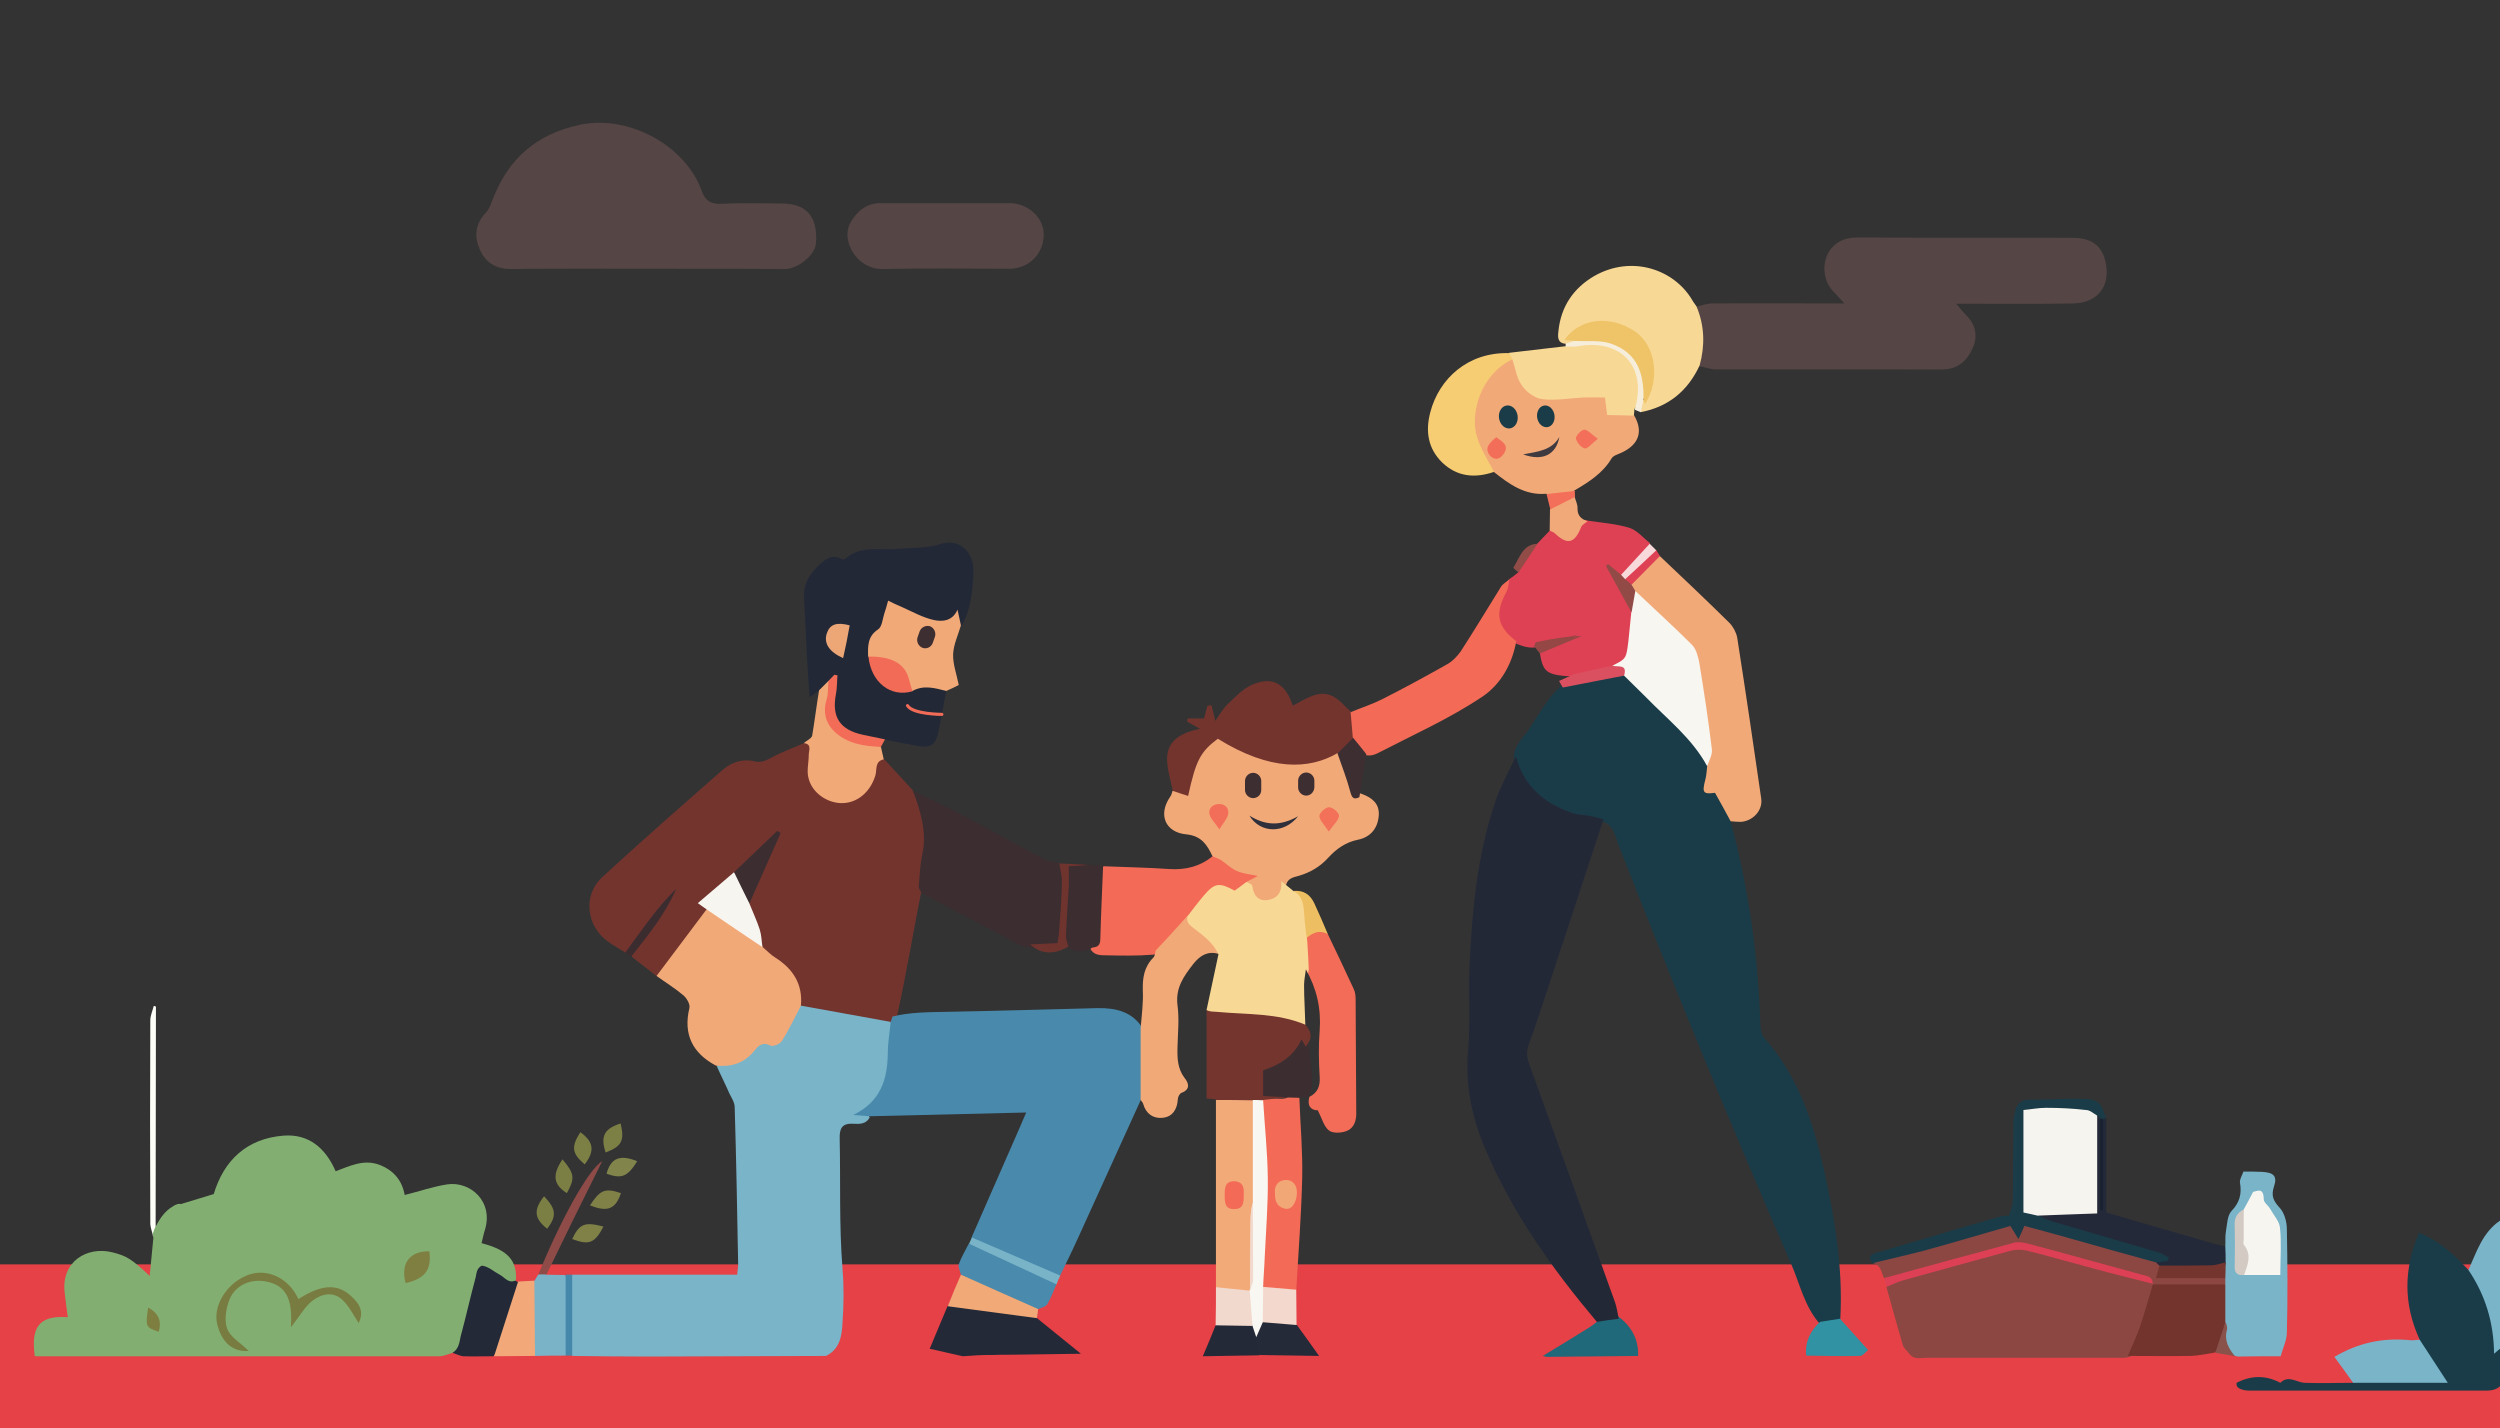 <?xml version="1.0" encoding="utf-8"?>
<!-- Generator: Adobe Illustrator 22.0.1, SVG Export Plug-In . SVG Version: 6.00 Build 0)  -->
<svg version="1.1" id="Layer_1" xmlns="http://www.w3.org/2000/svg" xmlns:xlink="http://www.w3.org/1999/xlink" x="0px" y="0px"
	 viewBox="0 0 800 457" style="enable-background:new 0 0 800 457;" xml:space="preserve">
<rect x="0" y="0" width="800" height="457" fill="#333333" stroke="none"/>
<style type="text/css">
	.st0{fill:#E54146;}
	.st1{fill:#193C48;}
	.st2{fill:#79B4C9;}
	.st3{fill:#73342E;}
	.st4{opacity:0.18;fill:#F29999;enable-background:new    ;}
	.st5{fill:#8C4743;}
	.st6{fill:#232837;}
	.st7{fill:#F2A978;}
	.st8{fill:#DE4154;}
	.st9{fill:#3B2D30;}
	.st10{fill:#F8D895;}
	.st11{fill:#F36B57;}
	.st12{fill:#F6CD73;}
	.st13{fill:#232938;}
	.st14{fill:#232937;}
	.st15{fill:#7AB3C8;}
	.st16{fill:#DD4054;}
	.st17{fill:#F2A878;}
	.st18{fill:#3192A4;}
	.st19{fill:#F2A979;}
	.st20{fill:#8E4B47;}
	.st21{fill:#F26C57;}
	.st22{fill:#6F342E;}
	.st23{fill:#3B2C30;}
	.st24{fill:#F6EEDB;}
	.st25{fill:#4688AA;}
	.st26{fill:#81844B;}
	.st27{fill:#7F8147;}
	.st28{fill:#7D8045;}
	.st29{fill:#7C7F44;}
	.st30{fill:#DD4153;}
	.st31{fill:#1B3D49;}
	.st32{fill:#F7D8DB;}
	.st33{fill:#F36F59;}
	.st34{fill:#914C48;}
	.st35{fill:#FEFEF8;}
	.st36{fill:#1F697A;}
	.st37{fill:#252A39;}
	.st38{fill:#242938;}
	.st39{fill:#82AF71;}
	.st40{fill:#797C40;}
	.st41{fill:#7E7F40;}
	.st42{fill:#7D7E40;}
	.st43{fill:#F7F6F0;}
	.st44{fill:#DB5061;}
	.st45{fill:#498AAC;}
	.st46{fill:#F7F5EF;}
	.st47{fill:#3C2D31;}
	.st48{fill:#F26B57;}
	.st49{fill:#EDA676;}
	.st50{fill:#3D2E31;}
	.st51{fill:#F37059;}
	.st52{fill:#F36E58;}
	.st53{fill:#2F303B;}
	.st54{fill:#924A47;}
	.st55{fill:#954745;}
	.st56{fill:#3F3A40;}
	.st57{fill:#EFC469;}
	.st58{fill:#F6F4EF;}
	.st59{fill:#1A2130;}
	.st60{fill:#74352E;}
	.st61{fill:#89534B;}
	.st62{fill:#F7F5F0;}
	.st63{fill:#D3CAC4;}
	.st64{fill:#F3D9CD;}
	.st65{fill:#EEBE62;}
	.st66{fill:#73352E;}
	.st67{fill:#F2AA79;}
	.st68{fill:#4A8AAC;}
	.st69{fill:#F1A978;}
	.st70{fill:#F2D9CD;}
	.st71{fill:#78B3C8;}
	.st72{fill:#F8F7F1;}
	.st73{fill:#F2A777;}
	.st74{fill:none;stroke:#F26B57;stroke-linecap:round;stroke-linejoin:round;stroke-miterlimit:10;}
	.st75{fill:#F36C57;}
</style>
<rect y="404.6" class="st0" width="800" height="52.4"/>
<g>
	<path class="st1" d="M774.3,428.7c-5.2-11.3-5.2-22.6-0.2-34.2c6.6,2.6,11.3,7.1,15.8,11.9c5.9,4.2,6.9,10.8,8.5,17.2
		c0.7,2.6-0.3,5.6,1.6,8c0,4,0,8,0,12c-1.6,1.5-3.7,1.4-5.7,1.4c-24.3,0-48.6,0-73,0c-1.7,0-3.3,0.1-4.9-0.8c-0.6-0.4-0.8-1-0.7-1.7
		c4.7-2.4,9.3-2.5,14,0c2.6-2.6,5.2-0.1,7.8,0c5.1,0.2,10.2,0,15.3,0c1.9-1.8,4.3-1.3,6.6-1.4c6.7-0.1,13.5,0,20.6-0.1
		C777.9,436.6,774,433.6,774.3,428.7z"/>
	<path class="st2" d="M800,431.6c-0.5,0.4-1,0.8-1.9,1.6c-0.1-10-2.8-18.8-8.2-26.8c2.6-5.8,4.5-12,10.1-15.8
		C800,404.3,800,418,800,431.6z"/>
	<path class="st1" d="M553.8,262.8c5.7,21.3,8.8,42.9,9.5,64.9c0,1.6,0.4,3.5,1.4,4.6c10.6,12,15.5,26.6,18.9,41.8
		c3.5,15.7,6.2,31.6,5.3,47.9c-1.6,3-4,2.5-6.5,1.7c-4.9-5.5-6.4-12.7-9.2-19.2c-19.4-44.5-37.8-89.5-55.5-134.7c-1-2.6-1.4-6-5-6.9
		c-8.9-0.4-16.8-2.9-23.1-9.7c-2.9-3.2-5.1-6.5-5.2-10.9c0.2-4,3.3-6.4,5.2-9.4c3.2-4.8,5.9-10.1,10.5-13.8c6.1-2.4,12.6-3,19.1-3.8
		c1.4,0.2,2.4,1.1,3.3,2c6.6,6.5,13.2,13,19.7,19.7c2.1,2.2,3.7,4.7,4.9,7.5c1.1,2.2-0.3,4.5,0,7
		C552.2,253.4,552.1,258.6,553.8,262.8z"/>
	<path class="st3" d="M200.1,304.8c-1.8-1.1-3.7-2.2-5.4-3.4c-7.1-4.9-8.3-14.9-2-20.7c12.6-11.6,25.5-22.9,38.4-34.2
		c2.8-2.5,6.4-3.8,10.2-2.9c2.4,0.6,4-0.3,6-1.4c3.2-1.7,6.6-2.9,10-4.4c4.8,0.1,2.8,3.5,2.7,5.8c-0.4,5.6,1.3,9.1,5.7,10.9
		c5.7,2.4,10.7-0.3,13.2-6.7c0.8-2,0.3-5.4,4.1-4.8c3.1,3.3,6.1,6.7,9.2,10c5.2,5,5.1,11.6,4.9,18c-0.2,4.4-1.5,8.8-2.1,13.3
		c-2.7,13.5-4.9,27.1-7.9,40.6c-0.4,1.1-1,2-2,2.7c-4.7,0.9-9.1-0.9-13.6-1.6c-5-0.9-10.1-1.6-14.9-3.1c-1.5-8.5-7.5-14-13.3-19.5
		c-0.1-4.9-4-8.7-4-13.6c2.3-7.1,5.7-13.8,8.2-20.8c-3.1,4.2-7.7,7-11.4,10.7c-2.4,2.2-4.6,4.8-7.3,6.6c-1.9,1.3-2.5,3-1.9,5.1
		c-3.3,7.6-8.7,13.7-13.9,20.1c-0.6,0.8-1.7,1-2.7,1c-2.7-2.1-5.4-4.2-8.1-6.3c0-3,2.3-4.7,3.8-6.8c2.7-3.9,5.7-7.6,8.9-12.6
		c-4,5.6-7.2,10.2-10.6,14.7C203,302.7,202.1,304.5,200.1,304.8z"/>
	<path class="st2" d="M256.3,321.8c9.6,1.7,19.1,3.5,28.7,5.2c4.2,9.1-1.2,25.7-9.5,29.2c-0.7-0.1-0.1,0.8-0.1,0.2
		c0-0.1,0.2-0.1,0.5-0.1c1,0,2,0.2,2.4,1.3c-1.2,2.2-3.3,2.1-5.2,2c-3.5-0.2-4.5,1.3-4.4,4.7c0.3,13.9-0.2,27.8,0.9,41.7
		c0.5,5.8,0.4,11.6,0,17.4c-0.2,4.2-0.9,8.4-5.3,10.5c-18.9,0.1-37.8,0.1-56.7,0.2c-8.1,0-16.2-0.1-24.4-0.2c-1.1-1-1.4-2.2-1.4-3.6
		c-0.1-6.3-0.1-12.5,0-18.8c0-1.4,0.5-2.6,1.4-3.6c17.5,0,34.9,0,52.7,0c0.1-1.6,0.4-2.7,0.3-3.8c-0.3-16.6-0.6-33.2-1.1-49.8
		c0-1.5-1-3-1.7-4.4c-1.3-3-2.8-5.9-4.1-8.9c4.8-1.7,9-5.5,13.3-6.7c7-1.8,9.3-6.5,12.3-11.5C255.1,322.3,255.6,321.9,256.3,321.8z"
		/>
	<path class="st4" d="M542.9,98.1c1.7-0.4,3.4-1,5.1-1c13.7-0.1,27.3,0,42.2,0c-1.6-1.7-2.6-2.9-3.7-4c-3.4-3.6-3.6-9.8-0.5-13.6
		c2.2-2.6,5-3.5,8.4-3.5c23,0.1,46,0,69,0.1c6.8,0,10.1,3.5,10.7,9.8c0.6,7.1-4.1,11-10.4,11.2c-10.7,0.2-21.3,0.1-32,0.1
		c-1.6,0-3.3,0-5.7,0c1.4,1.7,2.3,2.8,3.3,3.8c2.9,2.9,3.6,6.5,2.1,10.1c-1.7,4-4.6,7-9.4,7.1c-4.8,0.1-9.7,0-14.5,0
		c-19.5,0-39,0-58.5,0c-1.7,0-3.4-0.7-5.1-1c-0.8-0.8-1.1-1.8-0.8-2.7C544.5,108.8,541.9,103.5,542.9,98.1z"/>
	<path class="st4" d="M206.6,86c-14.1,0-28.3-0.1-42.4,0.1c-4.9,0.1-8.4-1.5-10.5-5.9c-2.1-4.5-1.7-8.5,1.8-12.2
		c1.1-1.1,1.6-2.8,2.2-4.3c5-13,14.1-20.9,28-23.8c15.5-3.2,33.7,6.6,38.9,21.3c1.1,3.1,3,4.2,6.4,4c6.3-0.3,12.6-0.1,19-0.1
		c9.9,0,11.6,6.3,11.1,12.9c-0.3,3.7-5.9,8.1-9.9,8.1C236.2,86,221.4,86,206.6,86z"/>
	<path class="st5" d="M610.9,433.1c-0.7-0.9-1.7-1.7-2-2.7c-1.8-6.1-3.5-12.3-5.2-18.4c0.3-2.6,2.6-2.8,4.4-3.3
		c11.4-3.3,22.9-6.6,34.5-9.5c2.3-0.6,4.6-0.6,6.9,0c13,3.3,25.9,6.8,38.7,10.9c0.5,0.3,0.9,0.7,1.1,1.2c-0.3,7-3.1,13.4-5.2,20
		c-0.6,2-2.3,3.2-4.6,3.2c-21.1,0-42.1,0-63.2,0C614.5,434.5,612.4,435.2,610.9,433.1z"/>
	<path class="st6" d="M302.8,221.1c-0.8,4.4-1.6,8.7-2.5,13.1c-0.9,4.2-2.5,5.2-6.7,4.5c-3.4-0.6-6.9-1.3-10.3-2
		c-11,1.9-18.5-4-17.4-13.6c0.1-1.3,1.6-2.8-0.3-3.9c-1.2,0.5-2.2,1.5-3.5,1.8c-0.8,0.6-1.6,1.1-3,2.1c-0.3-4.1-0.6-7.8-0.8-11.5
		c-0.4-6.6-0.6-13.3-1-19.9c-0.3-4.3,1.2-7.4,4.4-10.5c2.6-2.5,4.5-4,7.9-2.2c0.2,0.1,0.7,0,0.9-0.2c5.1-4.5,11.4-2.6,17.2-3.2
		c4.4-0.4,8.8-0.1,13.2-1.5c5.9-1.9,11,2.3,10.6,9.5c-0.3,5.6-0.8,11.5-3.8,16.7c-1.5-0.3-1.7-1.4-1.5-2.5c-7.8,5.7-14,0-21.4-3.7
		c0.6,6.5-6.1,9.6-5.4,15.8c1,8,5.8,11.7,13,10C296.1,218.5,299.7,217.7,302.8,221.1z"/>
	<path class="st7" d="M388,274c-1.7-3.6-3.5-6.5-8.3-7c-6.9-0.6-9.2-6.4-5.2-12.1c0.4-0.5,0.5-1.2,0.7-1.8c3-0.4,4.7-1.9,5-5
		c0.2-2,1.2-3.8,2.2-5.5c4.4-7.6,6.4-8,14.2-4c9,4.6,18.4,6.6,28.3,2.5c0.9-0.4,1.9-0.7,2.9-0.6c3.7,2.1,4.3,5.9,5.3,9.5
		c0.5,1.7,0.6,3.6,2.8,4.1c3.2,1.2,5.6,3.1,5.3,6.9c-0.3,4.1-2.7,6.9-6.6,7.7c-4,0.8-6.9,2.9-9.5,5.7c-2.6,2.9-5.8,4.8-9.6,5.9
		c-1.5,0.4-3.3,0.7-3.9,2.7c-0.5,3.5-2.4,5.8-6.1,6c-4.4,0.1-5.5-3.4-6.7-6.7c0.2-2.3,1.5-1.9,2.6-1.6
		C396,280.9,391.3,278.7,388,274z"/>
	<path class="st8" d="M483,185.3c1-0.7,2-1.4,2.9-2.2c0.7-3.9,3-6.8,6.1-9.2c1.3-1.4,2.7-2.8,4-4.2c0.4-0.2,1-0.5,1.4-0.3
		c3.5,2.2,6.3,2.3,8.1-2.1c0.4-1,1.5-1.1,2.6-0.7c4.5,0.7,9,1,13.3,2.3c2.5,0.8,4.4,3.2,6.6,4.9c-0.9,5.2-5.2,7.5-8.9,10.3
		c-1.4,0.1-2.4-0.7-2.5-1c2.1,3.9,4.8,8.6,6.7,13.8c0.5,3.9-0.6,7.6-0.9,11.4c-0.2,3.5-2.9,4.5-5.7,5.3c-4.3,1.5-8.9,1.5-13.2,2.9
		c-8.7-0.5-9.7-1.2-10.8-7.8c3.2-3.9,8.2-3.9,12.3-5.7c-4.6,1.6-9.3,2.8-14,4.2c-2.4,0.2-4.6-0.7-6.7-1.6c-6.1-4.6-7.3-9.7-3.7-16.3
		C481.4,188.1,481.8,186.5,483,185.3z"/>
	<path class="st7" d="M256.3,321.8c-2,3.8-3.8,7.7-6.1,11.3c-0.6,1-2.9,1.9-3.6,1.5c-2.5-1.3-3.8-0.1-5.1,1.5
		c-3.2,4.1-7.4,5.4-12.4,4.9c-7.5-4-10.5-10-8.5-18.4c0.3-1.2-0.8-3.1-1.8-4c-2.7-2.3-5.8-4.2-8.7-6.3c5.3-7.1,10.7-14.2,16-21.3
		c2.6-0.6,4.3,1.3,6.1,2.6c4.1,3,8.5,5.6,11.9,9.5c1.4,1.2,2.6,2.5,4.1,3.4C253.8,310.1,256.9,314.9,256.3,321.8z"/>
	<path class="st9" d="M294,283.7c0.3-3.4,0.4-6.8,1.1-10.1c1.4-6.3,0-12.1-2-17.9c-0.3-0.9-0.7-1.9-1.1-2.8c5,2.5,10.1,4.9,15.1,7.5
		c9,4.7,17.8,9.7,26.8,14.4c1.5,0.8,3.5,0.9,5.2,1.4c2.6,1.3,2.6,3.8,2.2,6c-0.8,4.8-0.7,9.5-0.8,14.3c-0.1,6.2-0.9,6.8-9.1,6.8
		c-2.6,0.1-4.9-0.6-7.2-1.9c-8.8-5-18-9.4-26.9-14.4C295.9,286.3,294.3,285.7,294,283.7z"/>
	<path class="st7" d="M494.8,158c-6.8,0.6-11.9-3.1-16.8-7c-4.9-2.2-6.1-7-6.9-11.5c-1.8-9.4,1.4-17.3,8.6-23.6
		c1.3-1.1,2.7-2.1,4.5-1.2c0.5,0.4,1,1,1.2,1.6c3.5,11.4,8,10.3,17.4,10.1c1.2,0,2.3-0.3,3.4-0.5c6.4-0.9,7.2-0.5,10.2,5
		c2.1,0.7,5.2-1.3,6.5,2c3,5.1,1.6,9.3-3.9,11.9c-1.2,0.6-2.7,0.9-3.3,1.9c-2.8,4.7-7.2,7.5-11.8,10.2
		C501.1,159.4,498.2,160.3,494.8,158z"/>
	<path class="st4" d="M302.6,65c6.8,0,13.6,0,20.5,0c5.9,0,10.9,4.7,10.9,10c0,6.2-4.7,11-11,11c-13.5,0-27-0.2-40.4,0.1
		c-8.4,0.2-13.5-9-10.6-14.6c2-3.8,5.3-6.5,9.7-6.5C288.6,65,295.6,65,302.6,65z"/>
	<path class="st7" d="M553.8,262.8c-1.6-3-3.2-5.9-5-9.1c-3.8,0.5-4.2,0-3.1-4.2c0.4-1.4,0.4-2.9,0.6-4.3c0.2-8.9-2.3-17.4-3-26.2
		c-0.5-7.3-3.3-12.8-9.1-17.4c-4.3-3.4-7.9-7.6-11.6-11.6c-0.6-0.8-1.1-1.7-1.1-2.8c2.4-3.9,5.3-7.3,9.6-9.3
		c7.5,7.1,15,14.2,22.3,21.4c1.2,1.2,2.2,3.1,2.5,4.7c2.7,17.2,5.2,34.4,7.7,51.6c0.5,3.7-2.6,7.1-6.5,7.4
		C556.1,263,554.9,262.9,553.8,262.8z"/>
	<path class="st3" d="M428,241c-9.1,5.3-21.5,5.8-38.3-4.6c-5.6,4.2-7,6.9-9.5,18.3c-1.7-0.5-3.3-1.1-4.9-1.6
		c-0.6-3.1-1.6-6.1-1.8-9.3c-0.4-5.8,2.9-9,10.5-10.6c-1.7-0.9-2.9-1.6-4.1-2.3c0-0.3,0.1-0.7,0.1-1c1.7,0,3.3,0,5.3,0
		c0.3-1.3,0.7-2.7,1.1-4.1c0.4,0,0.9-0.1,1.3-0.1c0.4,1.5,0.7,3.1,1.2,5c1.3-1.9,2.3-3.8,3.8-5.2c2.5-2.4,5-5.1,8-6.4
		c6.4-2.8,10.7-0.4,13,6.7c4.1-2,8.1-5.3,12.8-3c2.2,1.1,3.9,3.3,5.8,5c2.8,2.3,1.7,5.2,1.2,8C431.9,237.9,430.8,240.3,428,241z"/>
	<path class="st10" d="M542.9,98.1c2.6,6.2,2.7,12.5,1,18.8c-3.8,8.2-10,13.3-18.9,15c-1-1.3-1.3-2.7,0-4c0.4-0.4,1.1,0.8,1.7-0.5
		c2.8-7.4,1.2-15.6-4.3-19.9c-5.4-4.3-13.2-4.2-19.8,0.2c0.5,0.6,1.5,0.8,1.6,1.8c-0.9,1.5-2,1.3-3.2,0.5c-2.8-0.2-2.5-2.5-2.3-4.1
		c0.8-7.8,4.8-13.7,11.5-17.6c12-6.8,25.5-2.1,31.3,7.7C541.9,96.8,542.5,97.4,542.9,98.1z"/>
	<path class="st11" d="M388,274c0.9,0.4,1.9,0.7,2.7,1.2c1.8,1.2,3.3,2.8,5.3,3.6c1.9,0.8,4.2,1,6.5,1.5c-1.3,0.7-2.3,1.2-3.4,1.8
		c-0.9,2.8-2.8,4.3-5.6,3.2c-3.7-1.4-6,0.2-8,3c-1.4,2-3.2,3.8-4.7,5.7c-2.2,2.9-4.2,5.8-6.6,8.5c-1.5,1.7-3.1,2.9-5.4,3
		c-4.9,0.4-9.9,0.3-14.8,0.2c-1.9,0-4,0-5.1-2.1c2.7-6.6,1.3-13.6,2.6-20.4c0.4-2.1,0.1-4.3,1.6-6c7.1,0.3,14.2,0.4,21.2,0.9
		C379.4,278.4,384,277.3,388,274z"/>
	<path class="st11" d="M432.9,236c-0.2-2.7-0.5-5.4-0.7-8.1c3.3-1.4,6.8-2.5,10-4.1c7.1-3.6,14.1-7.4,21-11.3c1.6-0.9,3.1-2.5,4.2-4
		c4.4-6.8,8.6-13.8,12.9-20.7c0.6-1,1.8-1.6,2.7-2.4c-0.3,1.4-0.3,2.9-1,4.1c-3.7,6.9-2.9,11,3.2,15.7c-1.3,7.3-5,13.8-10.8,17.7
		c-10.6,7.1-22.3,12.3-33.7,18.2c-1,0.5-2.2,0.8-3.4,0.6C435,240.4,433.7,238.5,432.9,236z"/>
	<path class="st10" d="M522.8,133c-2.6-0.1-5.2-0.1-8.5-0.2c-0.2-1.1-0.4-3.2-0.7-5.6c-2.3,0-4.6-0.1-6.9,0c-4.4,0.2-9,1.1-13.3,0.5
		c-2.4-0.3-5.1-2.4-6.5-4.5c-1.6-2.3-2-5.5-3-8.3c-0.5-0.6-1.6-0.9-1-2c6-0.7,12-1.4,18-2.1c2.3-0.3,4.3-1.8,6.5-2.1
		c6.5-0.8,11.9,1.8,15.5,7.1c3.2,4.8,4.2,10.1,0.1,15.1C523,131.7,522.9,132.4,522.8,133z"/>
	<path class="st12" d="M483,113c0.3,0.7,0.6,1.3,1,2c-9.7,4.4-13.9,16.8-11.3,25c1.2,3.9,3.5,7.4,5.4,11c-6.1,2.1-11.8,1.6-16.6-3
		c-4.6-4.5-5.4-10.1-3.8-16.1C460.5,121.2,469.7,112.6,483,113z"/>
	<path class="st7" d="M302.8,221.1c-3.6-0.9-7.2-2-10.8,0c-1.3,0.3-1.9-0.7-2.1-1.6c-1.1-5.4-4.9-7.6-9.9-8.3
		c-0.8-0.1-1.5-0.6-2.2-1.1c-0.1-3.3-0.2-6.5,3.2-8.7c1.2-0.8,1.4-3.1,1.9-4.8c0.5-1.5,0.9-2.9,1.3-4.4c1.4,0.7,2.8,1.4,4.3,2
		c3.4,1.5,6.7,3.4,10.3,4.2c2.7,0.6,6,0.4,7.6-3.3c0.4,1.9,0.8,3.5,1.1,5c-0.9,3.1-2.4,6.2-2.5,9.3s1.1,6.3,1.8,9.8
		C305.7,219.8,304.2,220.5,302.8,221.1z"/>
	<path class="st1" d="M599.3,404.2c-2-2.1-0.4-2.9,1.4-3.4c4-1.2,8-2.3,12-3.5c9.1-2.7,18.2-5.4,27.3-8c0.9-0.3,2-0.2,2.9-0.3
		c2.5-1.2,1.6-3.4,1.6-5.3c0.3-9.6-0.5-19.2,0.5-28.8c0.8-1.9,2-3.1,4.4-3c5.4,0.1,10.8-0.4,16.2-0.3c5.9,0.1,6.6,0.9,8.4,6.4
		c-0.4,0.3-0.8,0.6-1.3,0.6s-1-0.2-1.4-0.3c-0.7-0.3-1.4-0.7-2-1c-5.3-2.1-10.8-1.8-16.3-1.7c-2.8,0.1-4.3,1.5-4.3,4.4
		c-0.1,7.7-0.1,15.3,0,23c0,2.5,1.2,4.1,3.5,4.9c11.6,3.9,23.6,6.6,35.2,10.4c1.3,0.4,2.6,0.7,3.8,1.2c1.5,0.7,3.3,1.4,3.2,3.3
		c-0.1,2.5-2.3,2.3-4.1,2.6c-9.7-1.8-18.9-5.2-28.4-7.8c-3.2-0.9-6.4-1.7-9.7-2.6c-1.3-0.3-2.7-0.8-3.8,0.2c-1.9,1.7-3.5,1.4-5.3,0
		c-1.3-1-2.9-0.5-4.3-0.1c-9.9,2.9-19.9,5.5-29.8,8.6C605.7,404.8,602.6,405.3,599.3,404.2z"/>
	<path class="st5" d="M599.3,404.2c5.6-1.4,11.2-2.6,16.8-4.1c9.1-2.5,18.1-5.2,27.2-7.8c0.8,1.2,1.5,2.4,2.6,4.2
		c0.8-1.7,1.3-2.7,1.9-4.2c4.5,1.2,9,2.4,13.6,3.7c9.5,2.7,19.1,5.4,28.6,8c0.7,0.4,1.4,0.8,1.7,1.5c1,2.5,3.3,1.9,5.2,1.9
		c3.5,0.1,7,0,10.5,0.1c1.8,0.1,3.7-0.1,5,1.7c0.2,1,0.1,1.8-0.8,2.4c-7.6,1.4-15.1,2.3-22.6-0.6l-0.1-0.1c-8-3.8-16.9-4.6-25-7.9
		c-12.5-5-24.7-4.2-37.1,0.4c-6,2.2-12.3,3.7-18.6,5.3c-1.7,0.5-3.5,1.3-5.3,0.3C602,407.2,601.9,404.7,599.3,404.2z"/>
	<path class="st7" d="M262.1,220.9c1-1,2-2,3-3c2.7,0.6,1.4,2.5,1.1,3.9c-1.6,9.2,0.1,12,9.2,14.8c2.2,0.7,4.5,1.2,6.5,2.4
		c0.3,1.3,0.6,2.6,0.9,4c-3,0.6-2.1,3.4-2.7,5.2c-1.6,5.2-5.7,8.8-10.7,8.8c-4.7,0-9.6-3.3-10.7-8.1c-0.6-2.3,0.1-4.9,0.1-7.3
		c0-1.5,1.1-3.5-1.6-3.8c0.9-0.8,2.5-1.5,2.7-2.4C260.7,230.6,261.3,225.7,262.1,220.9z"/>
	<path class="st13" d="M691,405c-0.3-0.3-0.7-0.6-1-1c1.2-0.2,2.4-0.3,3.7-0.5c0.1-0.4,0.2-0.7,0.3-1.1c-1.2-0.6-2.3-1.4-3.5-1.7
		c-11.2-3.3-22.4-6.5-33.6-9.8c-1.7-0.5-3.3-1.3-4.9-2c2.7-2.3,6-1.7,9.1-1.7c8,0,8.3-0.2,8.4-8.4c0-5.3-0.1-10.6,0-15.9
		c0-2.1-0.2-4.4,1.7-6c0.3,0.3,0.6,0.7,0.9,1c1.2,9.9,0,19.8,0.5,27.7c0.5-7.9-0.7-17.9,0.5-27.7c0.3,0,0.6,0,0.9,0
		c0,9.9,0,19.9,0,30.1c12,3.5,23.6,6.8,35.2,10.2c1,0.2,2,0.4,3,0.7c1.5,1.7,1.4,3.6,0.5,5.6c-0.9,1.3-2.3,1.9-3.8,1.9
		C702.8,406.3,696.7,408.2,691,405z"/>
	<path class="st14" d="M144.8,432.9c2.5-10.3,5.1-20.5,7.7-31.2c4.5,2.9,8.5,5.5,12.5,8.1c0.2,0.2,0.4,0.3,0.6,0.4
		c0.4,0.3,0.9,0.7,0.8,1.1c-1.9,7.9-3.3,16-8.5,22.7c-3.2,0-6.5,0.1-9.7,0C147.2,433.9,146,433.3,144.8,432.9z"/>
	<path class="st9" d="M353,277c-0.3,7.8-0.7,15.7-0.9,23.5c0,1.9-0.8,2.6-2.5,2.7c-2.5,1.7-5,1.5-7.6,0.3c-1.7-1.2-2-2.9-1.8-4.8
		c0.8-5.2,0.2-10.5,0.8-15.7c0.7-6.9,0.5-7,7.4-6.3C349.8,276.9,351.4,276.9,353,277z"/>
	<path class="st15" d="M181,433.8c-3.3,0-6.5,0-9.8,0.1c-0.9-0.8-1.6-1.8-1.6-3c0.1-7-1.9-14.2,1.4-21c0.4-0.7,0.8-1.3,1.2-2
		c0.9-0.5,1.8-0.8,2.6,0c2,0,4.1,0.1,6.1,0.1c2.2,6,0.7,12.1,1,18.2C182.1,428.7,182.8,431.5,181,433.8z"/>
	<path class="st16" d="M602.9,409c13.8-3.8,27.7-7.6,41.5-11.3c1.3-0.4,2.9-0.1,4.3,0.2c12.1,3.2,24.2,6.6,36.3,9.9
		c1.6,0.5,3.8,0.4,3.9,3c-6.2-1.6-12.5-3.1-18.7-4.8c-7.2-1.9-14.4-4-21.6-5.8c-1.7-0.4-3.7-0.4-5.4,0.1c-11.5,3.1-23,6.3-34.5,9.5
		c-1.7,0.5-3.3,1.3-5,2C603.5,411,603.2,410,602.9,409z"/>
	<path class="st17" d="M171,409.8c0.1,8,0.1,16,0.2,24.1c-4.4,0-8.8,0.1-13.1,0.1c2.6-8,5.1-15.9,7.7-23.9
		C167.5,410,169.3,409.9,171,409.8z"/>
	<path class="st18" d="M597.8,432c-0.9,0.7-1.7,1.9-2.6,1.9c-5.7,0.1-11.5,0-17.2-0.1c-0.5-4.4,1.3-7.9,4.4-10.8
		c2.1-0.3,4.2-0.7,6.4-1C591.8,425.3,594.8,428.7,597.8,432z"/>
	<path class="st19" d="M508,166.8c-0.7,0.6-1.7,1.1-2,1.8c-2.1,5.3-4.4,5.9-8.4,2.1c-0.4-0.4-1.1-0.6-1.7-0.9c0-2.3,0.1-4.5,0.1-6.8
		c2.2-2.2,4-5.1,7.9-4c0.3,1.2,1,2.5,0.9,3.7C504.8,165.1,506,166.1,508,166.8z"/>
	<path class="st20" d="M174.9,407.8c-0.9,0-1.8,0-2.6,0c6.7-16.6,15.9-33.6,20.4-36.2C186.4,384.2,180.6,396,174.9,407.8z"/>
	<path class="st21" d="M281.9,239c-5.7-0.2-11.2-1.1-15.3-5.3c-2.4-2.5-3.3-6-2.1-9.8c0.6-1.9,0.4-4,0.6-6c0.6-0.7,1.3-1.3,1.9-2
		c0.3,0.1,0.7,0.2,1,0.2c-0.2,2-0.1,4-0.5,6c-1.4,7.3,1.2,11.4,8.5,13c2.4,0.5,4.8,1,7.2,1.5C282.8,237.4,282.3,238.2,281.9,239z"/>
	<path class="st22" d="M348.3,276.8c-1.8,0.1-3.6,0.3-6.3,0.4c0,2.2,0.1,4.5,0,6.7c-0.3,5.2-0.7,10.4-0.9,15.7
		c0,1.1,0.5,2.2,0.8,3.3c-4.6,2.7-8.9,2.5-12.2-0.7c1.5-0.1,3-0.1,4.5-0.2c1.3-0.1,2.6-0.1,4.2-0.2c0.2-1.2,0.4-2.3,0.5-3.4
		c0.4-5.3,0.8-10.6,0.9-15.8c0.1-2.1-0.5-4.2-0.8-6.3C342.1,276.4,345.2,276.6,348.3,276.8z"/>
	<path class="st23" d="M200.1,304.8c5.2-7,10-14.3,16.3-20.4c-3.5,8.1-9,14.9-14.4,21.7C201.3,305.6,200.7,305.2,200.1,304.8z"/>
	<path class="st24" d="M523.1,131.1c4.1-13.6-4.2-22.8-18.2-20.3c-1.3,0.2-2.6,0.1-3.9,0.1c0-0.3,0-0.6,0-0.9c1-0.3,2.1-0.7,3.1-1
		c5.9-3.1,12.7-1.8,18,3.4c5.2,5,6.4,10.1,3.8,15.4c-0.3,1.4-0.6,2.7-0.8,4.1C524.4,131.7,523.8,131.4,523.1,131.1z"/>
	<path class="st25" d="M181,433.8c0-8.6,0-17.3,0-25.9c0.7,0,1.4,0,2.1,0c0,8.6,0,17.3,0,25.9C182.4,433.8,181.7,433.8,181,433.8z"
		/>
	<path class="st26" d="M203.9,371.6c-3.1,5-5,5.7-9.8,4C195.4,370.6,198.4,369.3,203.9,371.6z"/>
	<path class="st27" d="M188.8,385.7c3.3-5,4.8-5.6,9.9-3.9C197,386.9,194.4,388,188.8,385.7z"/>
	<path class="st28" d="M198.6,359.5c1.3,5.5,0.4,7.3-4.8,9.3C192.1,363.6,193.3,361.2,198.6,359.5z"/>
	<path class="st27" d="M193.1,392.5c-2.8,5.4-4.6,6-10,4C185.4,391.6,187.1,390.9,193.1,392.5z"/>
	<path class="st29" d="M180,371c3.9,4.6,4,6.1,1.4,10.8C177.1,379.1,176.6,376,180,371z"/>
	<path class="st28" d="M187.1,372.6c-4.1-3.5-4.4-5.6-1.4-10.3C190,365.4,190.4,368.3,187.1,372.6z"/>
	<path class="st29" d="M174.1,382.8c3.9,4.1,4.1,6.3,1,10.4C171,390,170.6,387.2,174.1,382.8z"/>
	<path class="st30" d="M531.2,177.9c-3,3.1-6.1,6.1-9.1,9.2c-1.6,0.4-2.2-0.6-2.4-2c3-3.5,5.2-8,10.3-9.1
		C530.4,176.7,530.8,177.3,531.2,177.9z"/>
	<path class="st31" d="M645,354.9c0,10,0.1,19.9,0,29.9c0,1.6,0.9,3.9-2.1,4.1c0.4-1.5,1.2-3,1.2-4.5c0.1-8.4,0.1-16.9,0.2-25.3
		C644.2,357.7,644.7,356.3,645,354.9z"/>
	<path class="st32" d="M530,176.1c-3.3,3.1-6.6,6.2-10,9.3c-0.8-0.1-1.3-0.5-1.3-1.4c3.1-3.3,6.1-6.7,9.2-10
		C528.6,174.7,529.3,175.4,530,176.1z"/>
	<path class="st33" d="M504,159c-2.6,1.3-5.3,2.7-7.9,4c-0.4-1.6-0.8-3.3-1.2-4.9c3-0.3,6-0.7,9.1-1C503.9,157.7,504,158.3,504,159z
		"/>
	<path class="st34" d="M492,174c-2,3.1-4,6.1-6.1,9.2c-0.6-0.5-1.7-1.4-1.6-1.6C486.3,178.5,487.2,174.2,492,174z"/>
	<path class="st35" d="M49.9,322.1c0,23.3-0.1,46.6-0.1,69.9c0,0.7,0.1,1.3,0.2,2c-0.3,0.7-0.6,1.4-0.9,2c-0.3-1.5-1-3.1-1-4.6
		c-0.1-21.6-0.1-43.3,0-64.9c0-1.5,0.7-3,1.1-4.6C49.4,321.9,49.6,322,49.9,322.1z"/>
	<path class="st2" d="M716,434.1c-0.3-0.1-0.5-0.2-0.8-0.2c-5.4-2.1-3.6-7-4.1-11c0.7-4-1.1-8.1,1-12c0-0.7,0-1.3,0-2
		c-2.3-1.7,0.4-3.4,0.1-5c0-1.7,0-3.3-0.1-5c0.1-1.6-0.1-3.3,0.2-4.9c0.4-2.2,0.4-5,1.8-6.5c2.6-2.7,3.3-5.5,2.7-9
		c-0.2-1.1,0.7-2.4,1.1-3.6c2,0,4,0,6,0.1c3.6,0.2,4.9,1.3,3.8,4.6c-1,3-0.3,4.6,1.8,6.9c1.5,1.6,2.3,4.5,2.3,6.9
		c0.2,11,0.3,22,0,33c0,2.5-1.3,5-2,7.6C725.2,434,720.6,434,716,434.1z"/>
	<path class="st2" d="M774.3,428.7c2.9,4.5,5.9,9,9,13.8c-10.1,0-20.2,0-30.3,0c-1.9-2.7-3.8-5.3-6-8.3c7.6-4.5,15.3-6.1,23.6-5.4
		C771.8,429,773.1,428.8,774.3,428.7z"/>
	<path class="st14" d="M308.1,434c-3.4-0.8-6.8-1.5-10.6-2.4c1.9-4.5,3.8-9.1,5.7-13.6c0.7-0.5,1.4-1.1,2.2-1.1
		c8.4,0.3,16.8,1.3,25,3.4c0.6,0.2,1,0.9,1.3,1.4c4.7,3.8,9.5,7.7,14.2,11.5c-7.2,0.1-14.4,0.2-21.6,0.3c-2.3,0-4.5,0-6.8,0.1
		c-1.6,0-3.3,0-4.9,0.1C311.2,433.8,309.7,433.9,308.1,434z"/>
	<path class="st36" d="M493.7,433.9c5-3,10-6.1,15-9.2c0.8-0.5,1.5-1.1,2.3-1.7c1.9-1.8,4.3-2,6.8-1.8c4.2,3.2,6.6,7.3,6.4,12.7
		c-9.7,0.1-19.5,0.2-29.2,0.3C494.6,434.1,494.1,434,493.7,433.9z"/>
	<path class="st37" d="M415,424c2.4,3.3,4.8,6.6,7.1,9.9c-6.4-0.1-12.7-0.2-19.1-0.3c-1.9-1.6-2.2-3.7-2.2-6
		c0.4-2.3,0.9-4.5,3.3-5.6C408.1,421,411.7,421.7,415,424z"/>
	<path class="st38" d="M402,427.9c0.3,1.9,0.7,3.9,1,5.8c-6,0.1-12,0.2-18.1,0.3c1.4-3.3,2.8-6.6,4.1-9.9c3.6-2.6,7.5-1.9,11.4-0.9
		C402.6,424.2,401,426.5,402,427.9z"/>
	<g>
		<path class="st39" d="M144.8,432.9c-1.4,0.4-2.8,1.1-4.2,1.1c-43,0-86,0-129,0c-0.2,0-0.3,0-0.5-0.1c-0.1-0.7-0.1-1.3-0.2-2
			c-0.6-7.9,2.4-11,10.8-10.4c-0.4-2.6-0.7-5.2-1-7.8c-1.2-10,7.1-14.9,15.1-13c4.8,1.2,6.2,2.1,12.1,7.6c0.4-4,0.8-8.2,1.2-12.4
			c-0.6-0.9,0.1-1.7,0.3-2.6c1.5-2.9,3.1-5.7,6-7.3c0.4-0.3,0.8-0.5,1.2-0.6c0.4-0.2,0.9-0.2,1.3-0.1c3.3-1,6.6-2,10.5-3.2
			c3.2-10.7,10.5-17.8,22.4-18.7c8-0.6,13.4,4,16.6,11.4c4.6-1.7,8.9-3.9,13.9-2.1c4.8,1.8,7.4,5.2,8.2,9.7
			c4.8-1.2,9.1-2.7,13.6-3.4c7.4-1.1,15,5.5,12,14.8c-0.4,1.2-0.6,2.5-1,4c6.2,1.7,11.6,4.1,11,11.9c-2.4,1.2-3.6-1-5.2-1.8
			c-1.9-1-3.5-2.6-5.7-2.9c-1.7,0.8-1.7,2.5-2,3.8c-1.7,6.3-3.1,12.6-4.8,18.9C147,429.6,146.8,431.7,144.8,432.9z"/>
		<path class="st40" d="M95.5,415.7c7.3-4.7,12.4-5,16.7-1.1c3.4,3,4.1,5.5,2.6,8.8c-1.7-2.5-3.1-5.5-5.3-7.5
			c-3-2.8-6.8-1.8-9.6,0.4c-2.4,1.9-4,4.9-6.8,8.4c0.4-7.2-0.4-13.2-7.9-14.6c-4.9-1-9.8,1.1-11.7,5.6c-1.2,2.9-1.8,6.8-0.8,9.5
			s4.3,4.5,6.9,7.1c-5.2,0.4-8.7-2.8-10.1-8.6c-1.4-5.8,2.9-12.7,9.1-15.4C84.5,405.6,92,408.2,95.5,415.7z"/>
		<path class="st41" d="M137.4,400.4c0.7,6-1.3,8.7-7.6,10.2C128.1,404.3,131.1,400.3,137.4,400.4z"/>
		<path class="st42" d="M47.4,418.4c3.6,2,4.3,4.5,3.4,7.8C46.6,424.7,46.5,424.6,47.4,418.4z"/>
	</g>
	<path class="st6" d="M513.1,262.2c-6,18.2-11.9,36.3-17.9,54.4c-2,6-3.9,12-6.1,17.9c-0.9,2.4-0.3,4.5,0.5,6.7
		c9.1,25.2,18.2,50.3,27.2,75.5c0.6,1.7,0.8,3.5,1.2,5.3c-2.3,0.3-4.7,0.6-7,1c-14.4-17.1-27.3-35.2-36-56
		c-4.1-9.9-6.2-20.1-5.2-31.1c0.8-9.2,0-18.6,0.5-27.9c0.8-17.1,2.5-34.2,7.9-50.6c1.7-5.3,4.5-10.3,6.9-15.4
		c2.5,9.7,9.2,15.2,18.2,18.2c1.7,0.6,3.6,0.5,5.3,0.9C510.1,261.3,511.6,261.8,513.1,262.2z"/>
	<path class="st43" d="M523.3,189.1c6,5.7,12.2,11.3,18.1,17.2c1.4,1.4,2,3.8,2.4,5.9c1.5,9.2,2.9,18.4,4,27.6
		c0.2,1.7-0.9,3.6-1.5,5.4c-4.8-8.9-12.7-15-19.6-22.1c-2.3-2.3-4.7-4.6-7-6.9c-0.6-1.8-2.8-1.7-3.7-3.2c4.4-2.2,4.4-2.2,5.1-8
		c0.3-3,0.6-6,0.9-8.9C522.1,193.7,520.6,191,523.3,189.1z"/>
	<path class="st44" d="M516,213c1.6,0.6,4.9-0.7,3.7,3.2c-6.5,1.3-13.1,2.5-19.6,3.8c-0.4-0.7-0.8-1.3-1.2-2.1
		c1.7-0.8,3.2-1.4,4.6-2.1C507.7,214.8,511.9,213.9,516,213z"/>
	<path class="st45" d="M310.9,396c5.2-11.9,10.4-23.7,15.6-35.6c0.5-1.2,1-2.4,1.9-4.4c-17.2,0.4-33.7,0.8-50.2,1.2
		c-1.5-0.1-2.9-0.2-5.2-0.4c8.9-4.3,11-11.5,11.1-19.9c0-3.3,0.6-6.5,0.9-9.8c0.2-0.6,0.4-1.2,0.6-1.8c5.5-1.4,11.3-1.4,16.8-1.5
		c16.3-0.3,32.6-0.8,48.8-1.2c5.8-0.1,11.3,1.1,14.6,6.7c0.8,7.6,2.2,15.3-0.8,22.8c-6.7,14.7-13.4,29.5-20.1,44.2
		c-1.8,4-3.8,8-5.7,12c-1.3,0.8-2.5,0.5-3.8,0c-7.3-3-14.5-6.5-21.8-9.5C312.4,398.2,311.3,397.4,310.9,396z"/>
	<path class="st46" d="M244,303.1c-6-4-12-8.1-17.9-12.1c-0.8-0.6-1.6-1.1-2.8-2c4.2-3.6,7.9-6.7,11.6-9.9c3.5,2.4,4.4,6.1,4.9,10
		c1.1,2.8,2.4,5.5,3.3,8.3C243.7,299.3,243.7,301.2,244,303.1z"/>
	<path class="st47" d="M239.8,289.1c-1.6-3.3-3.3-6.6-4.9-10c4.6-4.4,9.2-8.8,13.8-13.2c0.4,0.2,0.7,0.4,1.1,0.7
		C246.5,274.1,243.1,281.6,239.8,289.1z"/>
	<path class="st3" d="M712.1,411c0,3.9,0,7.9,0,11.8c-0.5,3.5-0.4,7.3-3.3,10c-2.6,0.4-5.1,1-7.7,1.1c-6.7,0.1-13.4,0-20.2,0
		c1.3-3.1,2.8-6.2,3.9-9.4c1.5-4.5,2.8-9,4.1-13.5C696.7,411,704.4,411,712.1,411z"/>
	<path class="st48" d="M277.9,210.1c7.5-0.1,11.8,2.3,13,7.4c0.3,1.2,0.7,2.4,1.1,3.7C285,223.3,278.7,218.3,277.9,210.1z"/>
	<path class="st49" d="M269.8,210.6c-4.5-2-6.3-4.8-5.2-8c1-2.8,3-3.6,7.3-2.5C271.3,203.6,270.6,207.1,269.8,210.6z"/>
	<path class="st50" d="M437.2,241.3c-0.7,4.6-1.5,9.2-2.2,13.8c-1.8,0.9-2.4,0.2-2.9-1.7c-1.1-4.2-2.7-8.2-4.1-12.3
		c1.7-1.7,3.3-3.3,5-5C434.4,237.8,435.8,239.5,437.2,241.3z"/>
	<path class="st51" d="M425.2,266.1c-1.5-2.3-3-3.7-3-5c0-1,2-2.8,3.1-2.8c1.2,0,3.2,1.8,3.2,2.7
		C428.4,262.5,426.8,263.8,425.2,266.1z"/>
	<path class="st52" d="M390.2,265.4c-1.5-2.2-2.7-3.3-3.1-4.6c-0.6-2,0.8-3.3,2.6-3.5c2-0.2,3.7,1,3.3,3.3
		C392.7,262,391.6,263.1,390.2,265.4z"/>
	<path class="st53" d="M399.8,261c5.2,3.2,9.9,3.4,15.6,0.2C410.9,266.9,403.3,266.7,399.8,261z"/>
	<path class="st54" d="M523.3,189.1c-0.4,2.3-0.8,4.6-1.2,6.9c-2.7-5-5.5-9.9-8.2-14.9c0.2-0.2,0.5-0.4,0.7-0.6
		c1.4,1.2,2.8,2.3,4.2,3.5c0.4,0.5,0.9,0.9,1.3,1.4c0.7,0.6,1.4,1.1,2,1.7C522.5,187.8,522.9,188.4,523.3,189.1z"/>
	<path class="st55" d="M492.8,209.1c-0.6-0.8-1.3-1.5-1.9-2.3c0.2-0.4,0.4-1.2,0.6-1.3c4.8-1,9.6-1.9,14.7-2
		C501.7,205.4,497.3,207.2,492.8,209.1z"/>
	<path class="st33" d="M511.3,140.4c-1.9,1.5-3.3,3.3-4.2,3.1c-1.2-0.3-2.6-2-2.8-3.2c-0.1-0.8,1.7-2.8,2.7-2.8
		C508.1,137.5,509.3,139,511.3,140.4z"/>
	<path class="st52" d="M478.8,139.9c2.3,1.6,4.3,2.8,2.2,5.6c-1.3,1.7-2.9,1.7-4.2,0.3C474.8,143.3,476.7,141.7,478.8,139.9z"/>
	<path class="st56" d="M499,139.8c-1,5.7-5.4,7.9-11.6,5.6C492.2,144.5,496.6,144.1,499,139.8z"/>
	<path class="st57" d="M525.9,127.9c0.3-9.6-2.8-15.4-10.6-18c-3.4-1.1-7.5-0.6-11.2-0.8c-1.1-0.1-2.3-0.2-3.5-0.3
		c4.8-7,14.6-8.1,22.5-2.8c6.8,4.5,8.3,15.5,3.3,23.3C526.2,128.8,526,128.3,525.9,127.9z"/>
	<path class="st7" d="M380,293c2,1.9,3.8,4,6.1,5.5c2.6,1.6,3.9,3.7,3.8,6.7c-3.5-0.9-5.8,0.5-8,3.2c-3.1,4-5.8,7.7-5.1,13.3
		c0.6,4.4,0.1,8.9,0,13.4c-0.1,3.5,0,6.9,2.3,9.9c1.3,1.6,1.9,3.6-1,4.7c-0.6,0.2-1.2,1.3-1.2,2.1c-0.2,3.2-1.7,5.6-4.9,5.9
		c-3,0.3-5.3-1.3-6.2-4.5c-0.1-0.4-0.5-0.8-0.8-1.2c0-7.6,0-15.2,0-22.8c0.3-4.1,0.9-8.2,0.7-12.3c-0.1-4,0.4-7.5,3.4-10.5
		c0.5-0.5,0.5-1.5,0.7-2.2c3-3.2,6-6.4,8.9-9.7C379.2,294,379.6,293.5,380,293z"/>
	<path class="st58" d="M671.1,357c0,10.2,0,20.4,0,31.3c-6.7,0.2-12.9,0.5-19.1,0.7c-1.4-0.3-2.9-0.7-4.5-1c0-10.8,0-21.3,0-32.8
		c2.3-0.2,4.8-0.7,7.2-0.7c4.3,0,8.6,0.2,12.8,0.7C668.8,355.2,669.9,356.3,671.1,357z"/>
	<path class="st59" d="M673,358c0,9.7,0,19.4,0,29.2c-0.3,0-0.7,0-1,0c0-9.7,0-19.5,0-29.2C672.3,358,672.7,358,673,358z"/>
	<path class="st60" d="M712.2,404c0,1.7,0,3.4-0.1,5c-7.2,0-14.3,0-22.2,0c0.5-1.7,0.8-2.9,1.1-4c5.5,0,11,0,16.5-0.1
		C709,404.9,710.6,404.3,712.2,404z"/>
	<path class="st61" d="M708.9,432.9c1.1-3.3,2.2-6.7,3.3-10c0.2,0.9,0.7,1.9,0.4,2.7c-0.9,3.4,0.6,6,2.6,8.4
		C713.1,433.6,711,433.2,708.9,432.9z"/>
	<path class="st62" d="M718,387c0.9-1.6,1.8-3.3,3-5.6c1.2-0.2,3.4-1.6,3.4,2.4c0,1,1.5,2,2.1,3.1c1.1,2,2.9,3.9,3.1,6
		c0.5,4.8,0.1,9.7,0.1,15.1c-4.2,0-8,0-11.7,0C717.6,401,714.7,394,718,387z"/>
	<path class="st63" d="M718,387c0,3.1,0,6.3,0,9.4c0,0.7-0.3,1.6,0.1,2c2.6,3.3,1.1,6.4,0,9.6c-2,0.2-3.1-0.5-3-2.7
		c0.1-4.3,0.1-8.7,0-13C714.9,389.9,715.8,388.1,718,387z"/>
	<path class="st11" d="M415.8,351.3c0.3,8.6,1.1,17.2,0.9,25.8c-0.3,11.9-1.2,23.8-1.9,35.7c-3.9,1.8-7.6,1.3-11.3-0.7
		c-2.6-5.9-0.6-11.9,0.1-17.6c1.5-12.3-0.8-24.5-0.6-36.7c0-1.8-0.5-3.6,0.3-5.4c2.3-2.7,5.7-1.2,8.4-2.3
		C413.3,349.9,414.9,349.7,415.8,351.3z"/>
	<path class="st9" d="M415.8,351.3c-1.2,0-2.5-0.1-3.7-0.1c-1.3,0.6-2.6,0.4-3.9,0.3c-2-0.1-4.7,0.9-5.3-2.2c-0.6-3-1.2-6.4,1.9-8.1
		c4.4-2.4,8.1-5.6,11.2-9.3c2.1,0.7,2.5,2.1,3,3.5c0.1,5.2,2.1,10.5-0.2,15.7l0.1-0.1C417.9,351,416.9,351.2,415.8,351.3z"/>
	<path class="st64" d="M404.1,411.8c3.6,0.3,7.1,0.6,10.7,0.9c0,3.8,0.1,7.5,0.1,11.3c-3.7-0.3-7.3-0.6-11-0.9
		C401.6,420.1,401.6,416.2,404.1,411.8z"/>
	<path class="st65" d="M424.9,298.9c-2.6,0.7-5.3,1.4-7.9,2.2c-0.3-2.7-0.6-5.4-1.1-8.1s-1.3-5.3-1.9-7.9c3.2-0.3,5.3,1.2,6.6,4
		C422.1,292.3,423.5,295.6,424.9,298.9z"/>
	<path class="st66" d="M417.8,334.9c-0.4-0.7-0.8-1.4-1.3-2.3c-2.4,5.3-6.8,8.1-12.3,9.9c0,2.6,0,5.2,0,8.2c2.7,0.2,5.3,0.3,7.9,0.4
		c-2.7,0.3-5.3,0.6-8,0.9c-1,0.8-2.1,1.3-3.4,1.3c-4,0-8.1,1.2-11.7-1.5c-0.8-0.1-1.6-0.2-2.9-0.3c0-9.5,0-19.1,0-28.7
		c1.4-0.4,2.8-1.1,4.1-1c8.8,0.7,17.5,1.5,26.5,2.3c0.3,1.3,0.7,2.6,1,3.8C420,330.4,419.9,332.6,417.8,334.9z"/>
	<path class="st67" d="M389.1,352c3.9,0,7.9,0,11.8,0.1c2.9,3.3,1.5,7.3,1.3,10.9c-0.5,7.4,1.1,14.8,0,22.2
		c-1.4,5.8-0.4,11.8-0.7,17.6c-0.2,3.1,0.3,6.2-0.5,9.3c-0.2,0.6-0.6,1.1-1.1,1.5c-3.8,1.1-7.7,2.5-10.8-1.6
		C389.1,391.9,389.1,371.9,389.1,352z"/>
	<path class="st68" d="M307.5,407.9c-0.2-1.1-1-2.4-0.7-3.3c0.8-2.3,2.1-4.4,3.2-6.6c4-0.2,7,2.4,10.4,3.7c5,1.8,9.5,4.5,14.4,6.4
		c1.3,0.5,3.5,0.5,3.2,3c-0.9,2.1-1.7,4.3-2.9,6.3c-0.5,0.8-2,1.1-3.1,1.6C323.3,416.6,315,413.1,307.5,407.9z"/>
	<path class="st69" d="M307.5,407.9c8.2,3.7,16.4,7.3,24.7,11c-0.1,1-0.2,1.9-0.4,2.9c-9.5-1.3-19-2.5-28.5-3.8
		C304.6,414.6,306,411.3,307.5,407.9z"/>
	<path class="st70" d="M389.1,411.9c3.6,0.4,7.2,0.7,10.8,1.1c3.7,3.5,2.5,7.4,0.9,11.3c-3.9-0.1-7.9-0.1-11.8-0.2
		C389.1,420,389.1,416,389.1,411.9z"/>
	<path class="st71" d="M338.1,411c-9.3-4.3-18.7-8.7-28-13c0.3-0.7,0.6-1.4,0.9-2c9.4,4.1,18.9,8.1,28.3,12.2
		C338.8,409.1,338.4,410.1,338.1,411z"/>
	<path class="st72" d="M400.8,424.3c-0.3-3.8-0.6-7.5-0.9-11.3l0,0c1.2-6.5,0.2-13.1,0.6-19.7c0.1-2.8-0.5-5.6,0.4-8.4
		c0-11,0-21.9,0-32.9c1.1,0,2.2,0,3.3,0.1c0.5,8.3,1.4,16.6,1.5,24.9c0.1,8.5-0.6,16.9-1,25.4c-0.1,3.1-0.4,6.3-0.5,9.4
		c0,3.8-0.1,7.5-0.1,11.3c-0.7,1.6-1.4,3.2-2.1,4.8C401.6,426.7,401.2,425.5,400.8,424.3z"/>
	<path class="st73" d="M408,381.9c-0.3-2.4,0.9-4.2,3.4-4.3c2.4-0.1,3.7,1.7,3.6,4.3c-0.1,2.8-1.6,5.3-3.6,4.9
		C408.9,386.4,407.9,384.6,408,381.9z"/>
	<path class="st11" d="M398,382.3c0,2.2,0.1,4.6-3,4.6c-3.1,0.1-3.1-2.2-3.1-4.5s0.1-4.5,3.2-4.4C397.9,378.2,398.1,380.2,398,382.3
		z"/>
	<path class="st70" d="M400.9,384.9c0,8.2,0.1,16.3,0.1,24.5c0,1.2-0.7,2.4-1,3.6c0-7.6,0-15.2,0.1-22.9
		C400.1,388.4,400.6,386.6,400.9,384.9z"/>
	<ellipse transform="matrix(0.988 -0.153 0.153 0.988 -14.724 75.689)" class="st1" cx="482.8" cy="133.2" rx="3" ry="3.7"/>
	<ellipse transform="matrix(0.988 -0.153 0.153 0.988 -14.551 77.528)" class="st1" cx="494.8" cy="133" rx="2.8" ry="3.5"/>
	<path class="st50" d="M401,255.4L401,255.4c-1.4,0-2.6-1.2-2.6-2.6v-2.9c0-1.4,1.2-2.6,2.6-2.6l0,0c1.4,0,2.6,1.2,2.6,2.6v2.9
		C403.6,254.3,402.4,255.4,401,255.4z"/>
	<path class="st50" d="M418,254.6L418,254.6c-1.4,0-2.6-1.2-2.6-2.6v-2.2c0-1.4,1.2-2.6,2.6-2.6l0,0c1.4,0,2.6,1.2,2.6,2.6v2.2
		C420.5,253.4,419.4,254.6,418,254.6z"/>
	<path class="st50" d="M295.2,207.3L295.2,207.3c-1.3-0.5-2-2-1.6-3.3l0.7-2c0.5-1.3,2-2,3.3-1.6l0,0c1.3,0.5,2,2,1.6,3.3l-0.7,2
		C298,207.1,296.5,207.8,295.2,207.3z"/>
	<path class="st74" d="M301.4,228.6c0,0-9.3,0-11-2.8"/>
	<path class="st75" d="M433.8,319.9c0-1.1-0.1-2.4-0.6-3.4c-2.7-5.9-5.5-11.7-8.3-17.6c-3.3-1.7-5.6,0.1-7.9,2.2c0.3,3,0.5,6,0.8,9
		c3.5,6.1,5,12.5,4.5,19.6c-0.4,5-0.3,10,0,14.9c0.2,3-0.7,5.1-3.3,6.4c-0.8,2.9,0.5,4.3,2.7,4.3c1.3,2.5,1.9,5.1,3.5,6.4
		c1.2,1,3.8,0.9,5.5,0.3c2.6-0.9,3.4-3.4,3.3-6.1C433.9,343.8,433.9,331.9,433.8,319.9z"/>
	<path class="st10" d="M417.3,315.3c0-1.7,0.4-3.5,0.6-5.2c0.3,0.4,0.5,0.9,0.7,1.4c0-0.4,0.1-0.9,0.2-1.3c-0.1-3.1-0.3-6.2-0.5-9.3
		c-0.5-3-0.8-5.9-1-8.9c-0.2-2.7-0.6-5.4-3.3-6.8c-1.3-1.1-2.6-2.1-4-3.2c0.3,3.2-1,5.5-4.3,6s-4.6-1.7-5-4.6
		c-0.1-0.5-1.2-0.8-1.8-1.2c-1.3,1-2.6,1.9-3.8,2.8c-5-2.7-6.4-2.5-9.9,1.6c-1.8,2.1-3.5,4.4-5.2,6.6c-0.6,2.3,1.3,3.2,2.6,4.3
		c2.9,2.2,5.7,4.4,7.3,7.9c-1.3,5.9-2.5,11.9-3.8,17.8c1,0.6,2.2,0.5,3.4,0.6c9.5,0.9,19.2,0.3,28.2,4.1
		C417.6,323.5,417.3,319.4,417.3,315.3z"/>
</g>
</svg>
